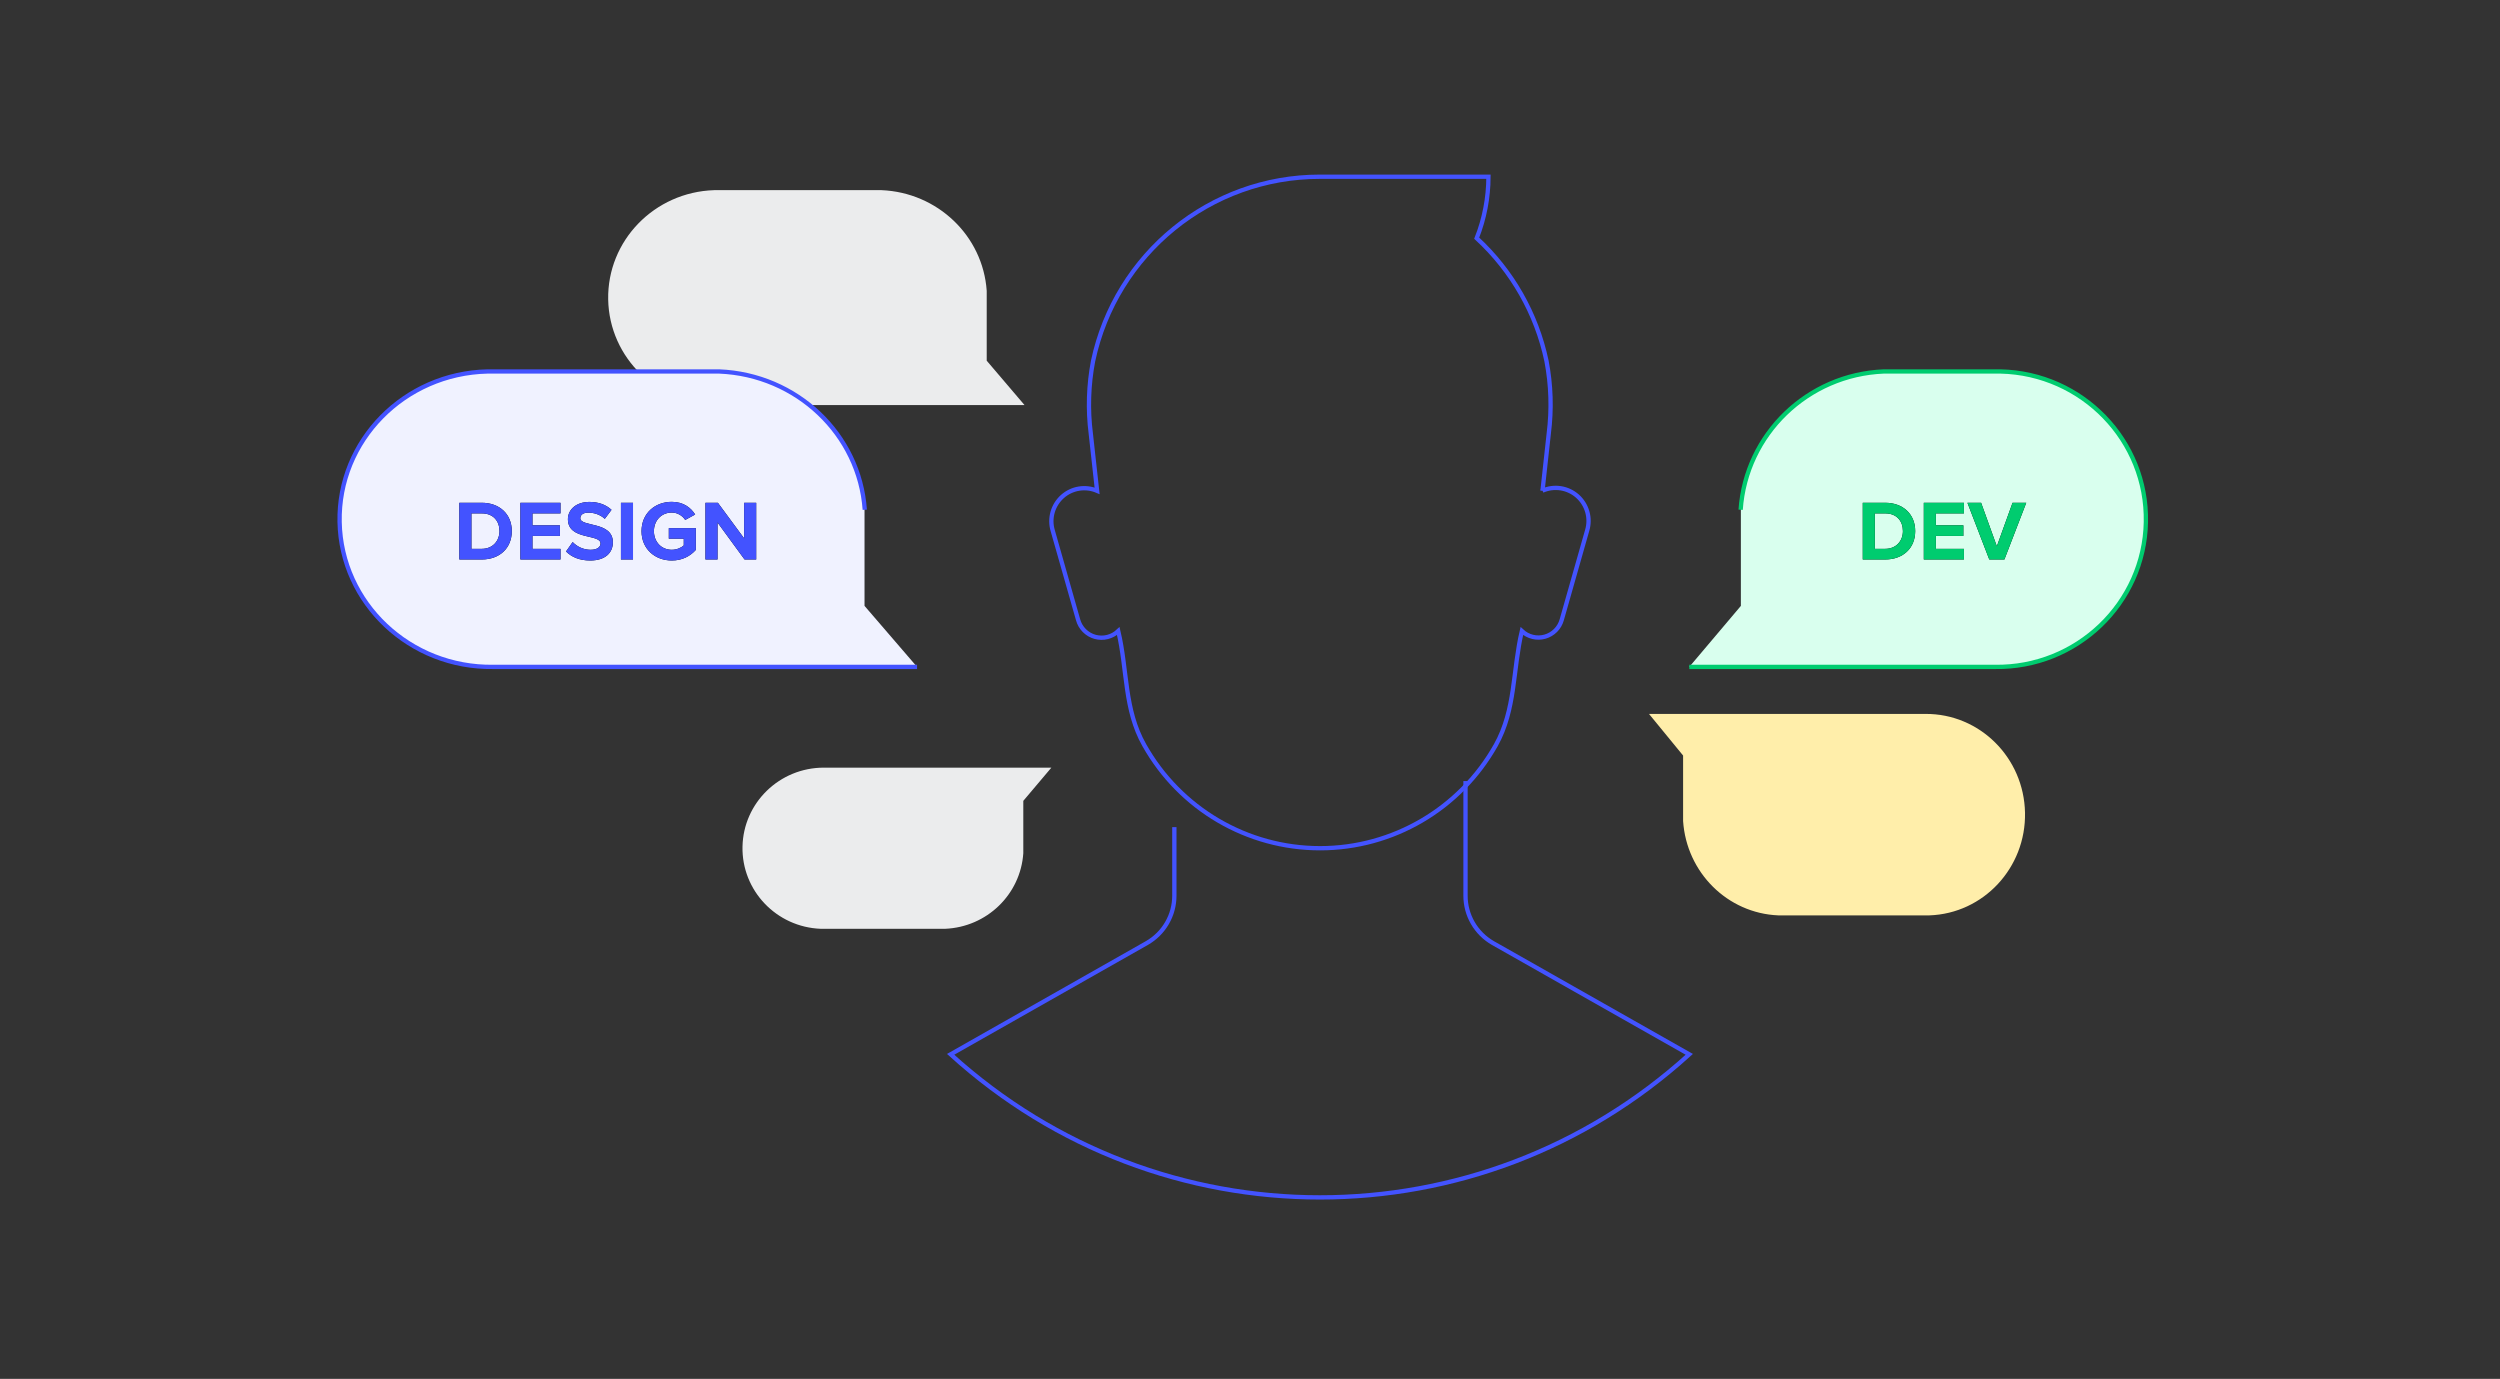 <svg width="582" height="321" viewBox="0 0 582 321" fill="none" xmlns="http://www.w3.org/2000/svg">
<rect x="0" y="0" width="582" height="321" fill="#333333" stroke="none"/>
<path d="M229.706 83.969V67.695C228.823 54.908 218.277 44.817 205.221 44.268H166.271C152.335 44.708 141.342 56.039 141.586 69.71C141.828 83.382 153.22 94.33 167.162 94.292H238.503L229.706 83.969Z" fill="#EBECED"/>
<path d="M391.825 175.889V191.14C392.625 203.142 402.174 212.606 413.981 213.099H449.166C461.754 212.667 471.669 202.021 471.424 189.201C471.18 176.38 460.866 166.134 448.271 166.201H383.887L391.825 175.889Z" fill="#FFEEAA"/>
<path d="M238.225 186.438V198.623C237.584 208.235 229.733 215.823 220.016 216.225H191.077C180.765 215.837 172.662 207.346 172.853 197.127C173.044 186.908 181.455 178.718 191.774 178.707H244.759L238.225 186.438Z" fill="#EBECED"/>
<path d="M273.39 192.561V208.501C273.393 210.737 272.805 212.934 271.686 214.869C270.567 216.805 268.957 218.41 267.018 219.524L221.309 245.45C270.212 289.856 344.363 289.856 393.266 245.45L347.544 219.538C345.605 218.424 343.994 216.818 342.875 214.883C341.756 212.947 341.169 210.75 341.172 208.514V181.834" stroke="#4353FF"/>
<path fill-rule="evenodd" clip-rule="evenodd" d="M359.096 114.226L360.553 100.923C361.264 95.292 361.084 89.587 360.018 84.014C357.698 73.038 352.022 63.056 343.776 55.45C345.576 50.894 346.504 46.04 346.513 41.142H307.244C281.77 41.146 259.768 59.036 254.469 84.053C253.405 89.626 253.225 95.333 253.938 100.962L255.405 114.266C254.075 113.698 252.611 113.52 251.184 113.753C249.757 113.985 248.425 114.618 247.344 115.579C246.26 116.542 245.47 117.792 245.064 119.185C244.659 120.578 244.656 122.056 245.054 123.451L250.985 144.305C251.245 145.247 251.746 146.107 252.436 146.799C253.127 147.492 253.985 147.994 254.927 148.257C255.868 148.518 256.861 148.532 257.809 148.295C258.757 148.058 259.627 147.58 260.334 146.906C262.512 156.159 261.669 165.102 266.384 173.456C274.71 188.29 290.352 197.466 307.31 197.466C324.27 197.466 339.911 188.29 348.236 173.456C352.885 165.102 352.123 156.159 354.287 146.906C354.994 147.567 355.859 148.035 356.799 148.264C357.74 148.494 358.723 148.477 359.655 148.216C360.588 147.954 361.438 147.456 362.124 146.771C362.81 146.086 363.308 145.236 363.571 144.303L369.501 123.451C369.916 122.048 369.923 120.555 369.521 119.148C369.119 117.741 368.325 116.477 367.231 115.505C366.139 114.536 364.793 113.9 363.351 113.673C361.909 113.446 360.432 113.638 359.096 114.225V114.226Z" stroke="#4353FF"/>
<path d="M201.262 141.049V118.672C200.031 101.081 185.426 87.209 167.363 86.476H113.5C94.086 86.917 78.691 102.582 79.061 121.518C79.43 140.453 95.425 155.534 114.842 155.254H213.493L201.262 141.049Z" fill="#F0F2FF"/>
<path d="M213.494 155.254H114.844C95.427 155.535 79.432 140.453 79.061 121.518C78.692 102.582 94.087 86.917 113.501 86.476H167.417C185.482 87.211 200.088 101.081 201.318 118.672" stroke="#4353FF"/>
<path d="M112.16 130.247C116.276 130.247 119.146 127.634 119.146 123.636C119.146 119.677 116.276 117.046 112.139 117.046H106.934V130.247H112.16ZM112.139 127.772H109.744V119.52H112.16C114.851 119.52 116.276 121.32 116.276 123.636C116.276 125.893 114.751 127.772 112.139 127.772ZM130.485 130.247V127.772H123.954V124.764H130.348V122.291H123.954V119.52H130.485V117.046H121.144V130.247H130.485ZM137.392 130.484C140.934 130.484 142.676 128.663 142.676 126.248C142.676 121.32 135.097 122.726 135.097 120.648C135.097 119.856 135.769 119.341 136.957 119.341C138.302 119.341 139.727 119.796 140.797 120.786L142.36 118.688C141.053 117.481 139.312 116.848 137.214 116.848C134.107 116.848 132.207 118.669 132.207 120.866C132.207 125.833 139.807 124.23 139.807 126.524C139.807 127.297 139.074 127.991 137.511 127.991C136.726 127.99 135.949 127.83 135.228 127.521C134.507 127.211 133.856 126.758 133.315 126.19L131.772 128.386C133.018 129.632 134.839 130.484 137.392 130.484ZM147.365 130.247V117.046H144.556V130.247H147.367H147.365ZM156.392 130.484C158.768 130.484 160.647 129.515 161.993 128.01V122.945H155.699V125.399H159.182V126.981C158.647 127.475 157.559 127.991 156.392 127.991C153.976 127.991 152.235 126.149 152.235 123.656C152.235 121.163 153.976 119.323 156.392 119.323C157.777 119.323 158.905 120.114 159.518 121.042L161.833 119.776C160.844 118.213 159.123 116.828 156.392 116.828C152.513 116.828 149.346 119.48 149.346 123.656C149.346 127.813 152.513 130.484 156.392 130.484ZM167.039 130.247V121.636L173.332 130.245H176.043V117.045H173.234V125.336L167.119 117.045H164.228V130.245H167.039V130.247Z" fill="black"/>
<path d="M112.16 130.247C116.276 130.247 119.146 127.634 119.146 123.636C119.146 119.677 116.276 117.046 112.139 117.046H106.934V130.247H112.16ZM112.139 127.772H109.744V119.52H112.16C114.851 119.52 116.276 121.32 116.276 123.636C116.276 125.893 114.751 127.772 112.139 127.772ZM130.485 130.247V127.772H123.954V124.764H130.348V122.291H123.954V119.52H130.485V117.046H121.144V130.247H130.485ZM137.392 130.484C140.934 130.484 142.676 128.663 142.676 126.248C142.676 121.32 135.097 122.726 135.097 120.648C135.097 119.856 135.769 119.341 136.957 119.341C138.302 119.341 139.727 119.796 140.797 120.786L142.36 118.688C141.053 117.481 139.312 116.848 137.214 116.848C134.107 116.848 132.207 118.669 132.207 120.866C132.207 125.833 139.807 124.23 139.807 126.524C139.807 127.297 139.074 127.991 137.511 127.991C136.726 127.99 135.949 127.83 135.228 127.521C134.507 127.211 133.856 126.758 133.315 126.19L131.772 128.386C133.018 129.632 134.839 130.484 137.392 130.484ZM147.365 130.247V117.046H144.556V130.247H147.367H147.365ZM156.392 130.484C158.768 130.484 160.647 129.515 161.993 128.01V122.945H155.699V125.399H159.182V126.981C158.647 127.475 157.559 127.991 156.392 127.991C153.976 127.991 152.235 126.149 152.235 123.656C152.235 121.163 153.976 119.323 156.392 119.323C157.777 119.323 158.905 120.114 159.518 121.042L161.833 119.776C160.844 118.213 159.123 116.828 156.392 116.828C152.513 116.828 149.346 119.48 149.346 123.656C149.346 127.813 152.513 130.484 156.392 130.484ZM167.039 130.247V121.636L173.332 130.245H176.043V117.045H173.234V125.336L167.119 117.045H164.228V130.245H167.039V130.247Z" fill="#4353FF"/>
<path d="M499.498 118.674C498.282 101.077 483.855 87.203 466.013 86.476H438.761C420.92 87.203 406.493 101.077 405.276 118.674V141.052L393.268 155.259H464.742C474.362 155.259 483.554 151.329 490.139 144.399C493.389 140.988 495.898 136.942 497.509 132.515C499.119 128.088 499.797 123.376 499.498 118.674Z" fill="#D9FFEE"/>
<path d="M393.268 155.254H464.402C483.481 155.535 499.199 140.453 499.562 121.518C499.925 102.582 484.797 86.917 465.719 86.476H438.544C420.788 87.203 406.43 101.077 405.22 118.672" stroke="#00CC6F"/>
<path d="M438.878 130.246C442.994 130.246 445.864 127.634 445.864 123.635C445.864 119.677 442.994 117.046 438.858 117.046H433.652V130.246H438.878ZM438.858 127.772H436.463V119.519H438.878C441.57 119.519 442.994 121.32 442.994 123.635C442.994 125.893 441.47 127.772 438.858 127.772ZM457.204 130.246V127.772H450.673V124.764H457.067V122.291H450.673V119.519H457.204V117.046H447.862V130.246H457.204ZM466.624 130.246L471.711 117.046H468.524L464.863 127.179L461.201 117.046H458.016L463.102 130.246H466.624Z" fill="black"/>
<path d="M438.878 130.246C442.994 130.246 445.864 127.634 445.864 123.635C445.864 119.677 442.994 117.046 438.858 117.046H433.652V130.246H438.878ZM438.858 127.772H436.463V119.519H438.878C441.57 119.519 442.994 121.32 442.994 123.635C442.994 125.893 441.47 127.772 438.858 127.772ZM457.204 130.246V127.772H450.673V124.764H457.067V122.291H450.673V119.519H457.204V117.046H447.862V130.246H457.204ZM466.624 130.246L471.711 117.046H468.524L464.863 127.179L461.201 117.046H458.016L463.102 130.246H466.624Z" fill="#00CC6F"/>
</svg>
